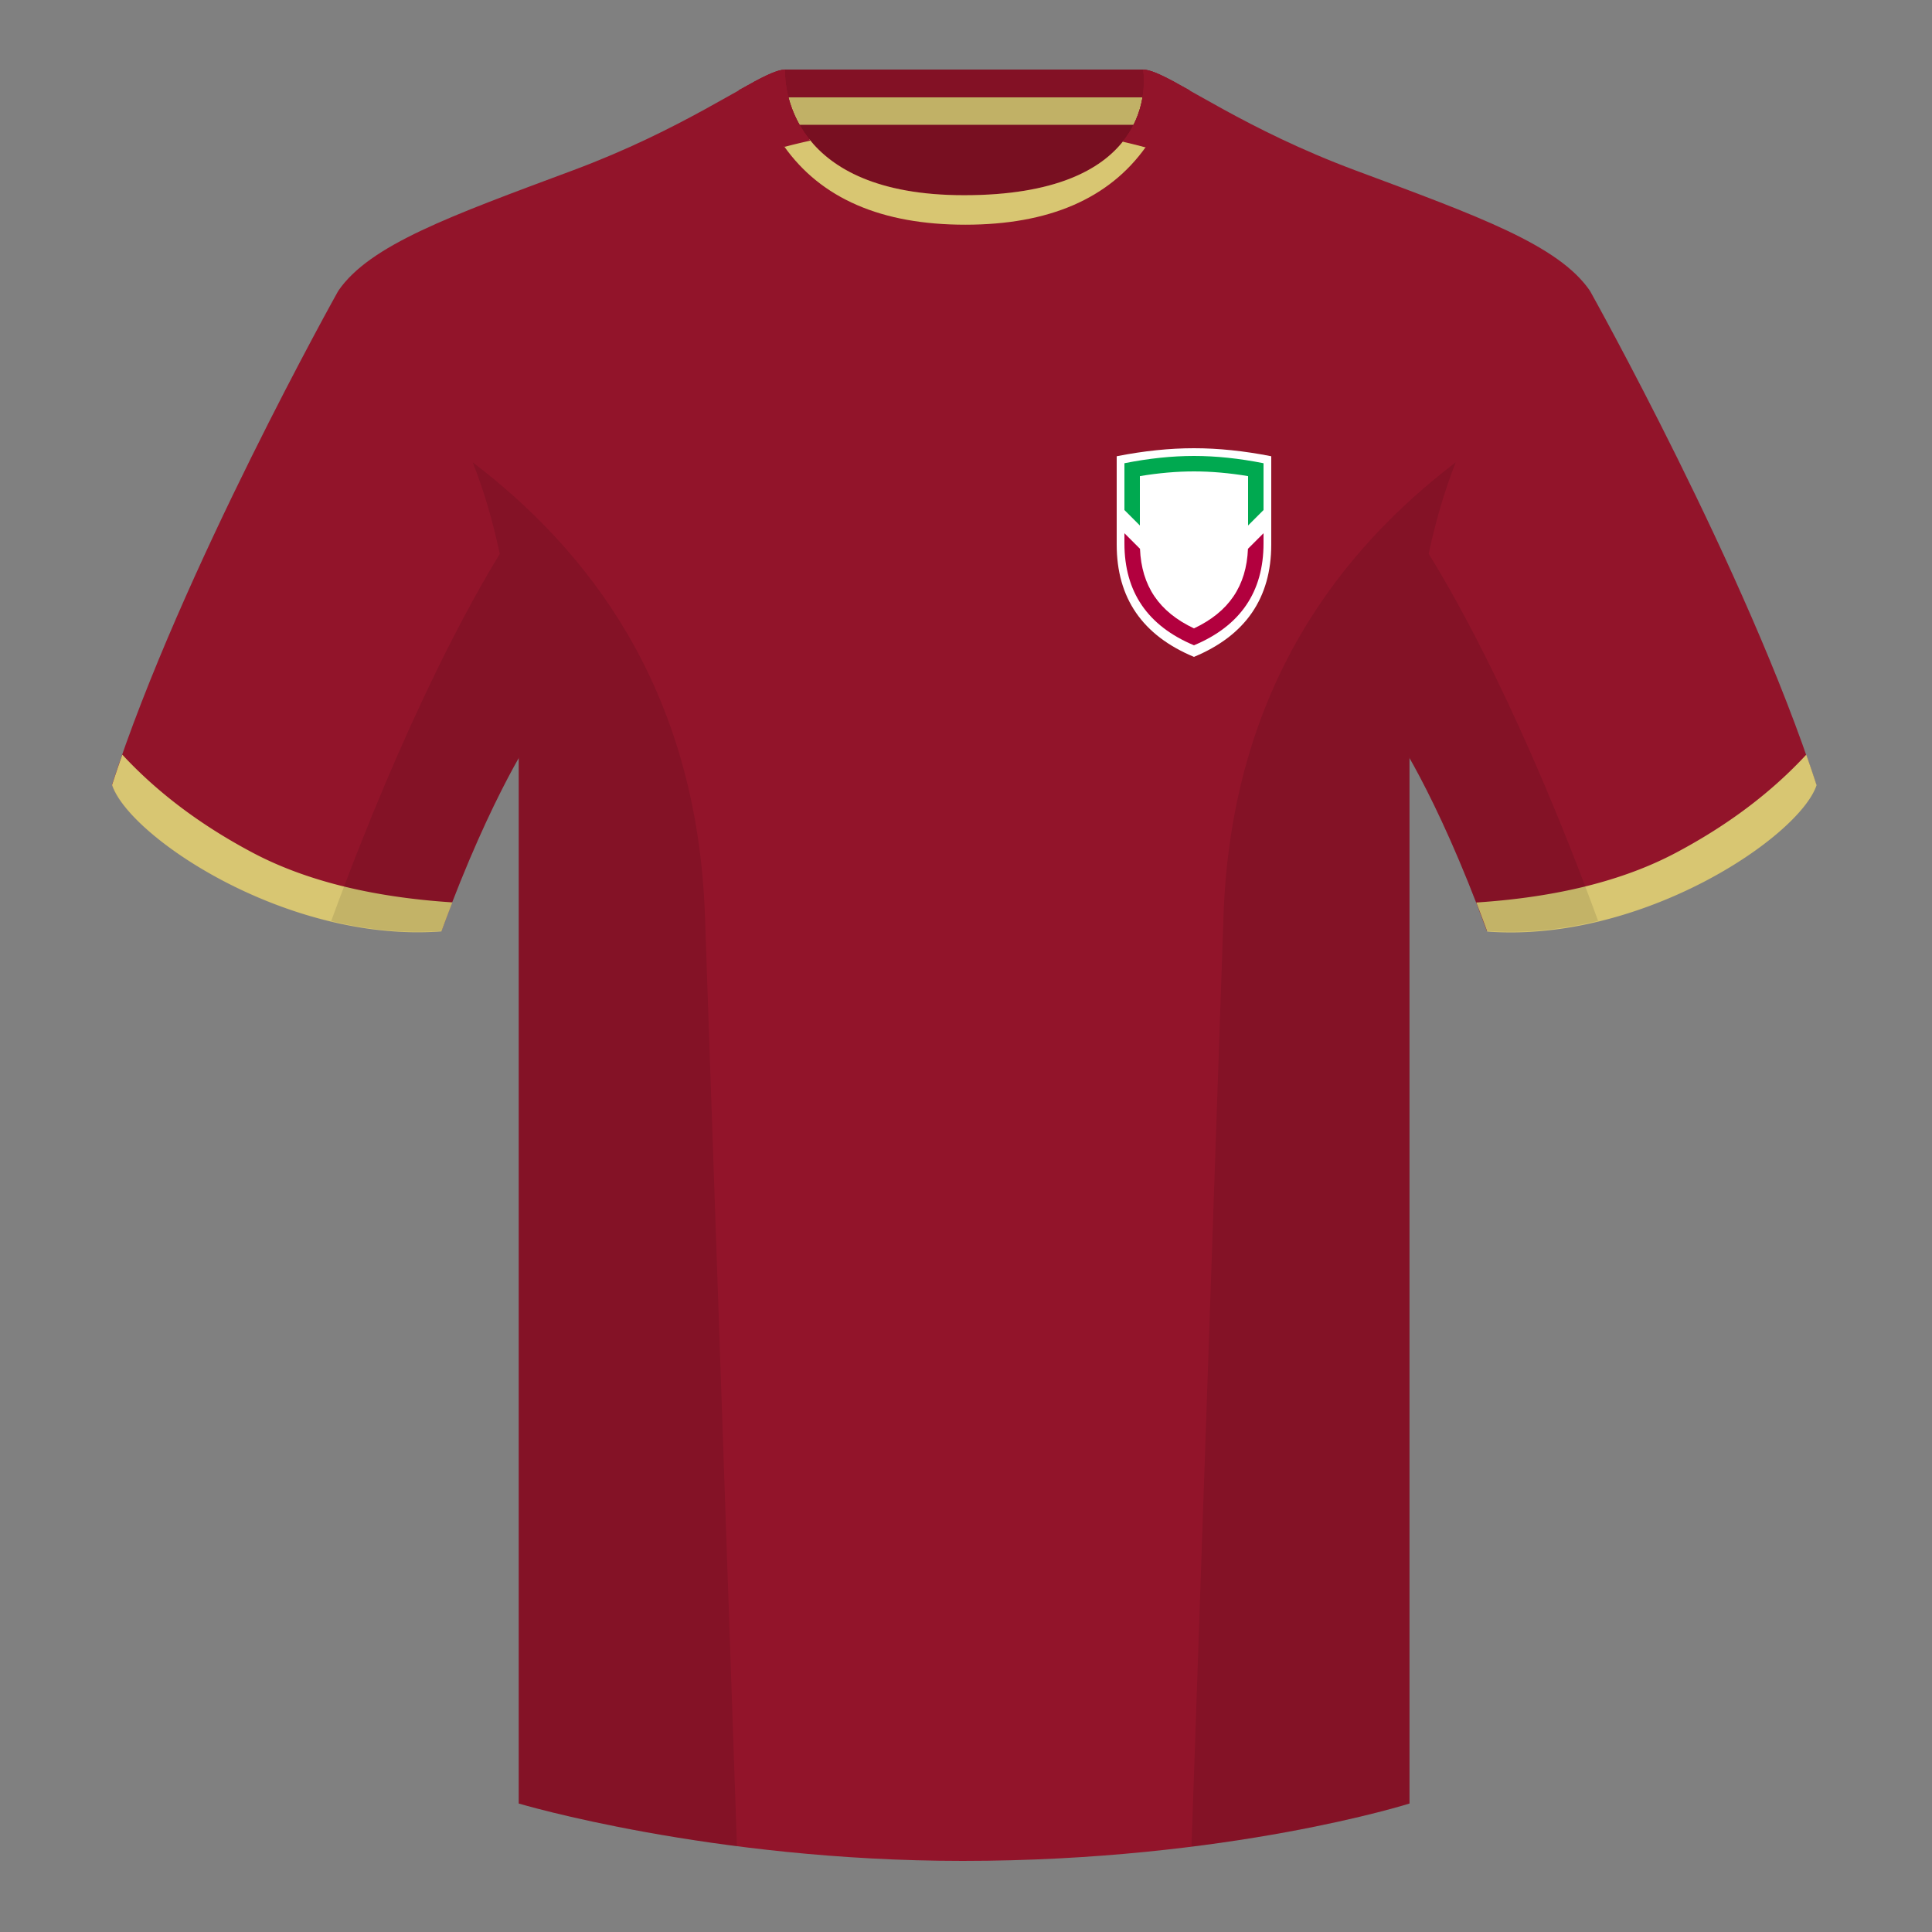 <?xml version="1.0" encoding="UTF-8"?><svg height="500" viewBox="0 0 500 500" width="500" xmlns="http://www.w3.org/2000/svg"><rect x="0" y="0" width="500" height="500" fill="#808080" stroke="none"/><g fill="none" fill-rule="evenodd"><path d="M0 0h500v500H0z"/><path d="M203.006 109.193h93.643V21.898h-93.643z" fill="#780f21"/><path d="M202.867 32.198h93.458v-14.2h-93.458z" fill="#831125"/><g fill="#92142a"><path d="M87.55 75.26s-40.762 72.8-58.547 127.77c4.445 13.375 45.208 40.86 85.232 37.885 13.34-36.4 24.46-52 24.46-52S141.658 93.83 87.55 75.26M411.476 75.26s40.762 72.8 58.547 127.77c-4.445 13.375-45.208 40.86-85.232 37.885-13.34-36.4-24.46-52-24.46-52S357.368 93.83 411.476 75.26"/><path d="M249.514 57.706c-50.082 0-47.798-39.47-48.742-39.14-7.516 2.618-24.133 14.936-52.439 25.495-31.873 11.885-52.626 19.315-60.782 31.2 11.114 8.915 46.694 28.97 46.694 120.345v271.14S183.903 481.6 249.13 481.6c68.929 0 115.648-14.855 115.648-14.855v-271.14c0-91.375 35.58-111.43 46.7-120.345-8.157-11.885-28.91-19.315-60.783-31.2-28.36-10.577-44.982-22.92-52.478-25.511-.927-.318 4.177 39.156-48.703 39.156z"/></g><path d="M202.867 32.298h93.458v-7.1h-93.458z" fill="#c1b166"/><path d="M467.461 195.302a338.826 338.826 0 0 1 2.668 7.9c-4.445 13.375-45.208 40.86-85.232 37.885a426.405 426.405 0 0 0-2.836-7.52c20.795-1.358 37.993-5.637 51.595-12.837 13.428-7.11 24.696-15.585 33.805-25.428zM31.655 195.302c9.103 9.828 20.36 18.291 33.772 25.392 13.611 7.205 30.824 11.485 51.64 12.84a426.42 426.42 0 0 0-2.835 7.516C74.208 244.025 33.445 216.54 29 203.165c.836-2.584 1.723-5.209 2.655-7.863z" fill="#d8c672"/><path d="M249.576 63.752c51.479 0 58.279-35.895 58.279-40.38-5.772-3.24-9.728-5.345-12.008-5.345 0 0 5.881 32.495-46.335 32.495-48.52 0-46.336-32.495-46.336-32.495-2.28 0-6.235 2.105-12.002 5.345 0 0 7.368 40.38 58.402 40.38" fill="#92142a"/><path d="M249.576 63.752c51.479 0 58.279-35.895 58.279-40.38-5.772-3.24-9.728-5.345-12.008-5.345 0 0 5.881 32.495-46.335 32.495-48.52 0-46.336-32.495-46.336-32.495-2.28 0-6.235 2.105-12.002 5.345 0 0 7.368 40.38 58.402 40.38" fill="#92142a"/><path d="M209.407 35.987c5.954 7.514 17.552 14.534 40.105 14.534 23.7 0 35.431-6.694 41.176-14.005l5.834 1.531c-9.542 13.404-25.107 20.106-46.694 20.106-21.72 0-37.37-6.784-46.95-20.352z" fill="#d8c672"/><path d="M209.734 36.392c-2.281.5-4.517 1.04-6.706 1.62-3.4-4.758-6.046-10.36-7.938-16.804 3.69-1.982 6.365-3.181 8.086-3.181 0 0-.645 9.6 6.558 18.365zm80.827.284c7.061-8.84 5.286-18.65 5.286-18.65 1.785 0 4.597 1.29 8.504 3.406-1.878 6.407-4.509 11.975-7.893 16.705a157.865 157.865 0 0 0-5.897-1.461z" fill="#92142a"/><path d="M289 118.077c7.018-1.385 13.684-2.077 20-2.077s12.982.692 20 2.077v22.846c0 13.846-6.667 23.539-20 29.077-13.333-5.538-20-15.23-20-29.077v-9.306-13.54z" fill="#fff"/><path d="M327 132l-4 4v-12.781c-4.887-.814-9.554-1.219-14-1.219s-9.113.405-14 1.219V136l-4-4v-12.115c6.316-1.257 12.316-1.885 18-1.885s11.684.628 18 1.885z" fill="#00a950" fill-rule="nonzero"/><path d="M327 138v2.615c0 12.564-6 21.36-18 26.385-12-5.026-18-13.82-18-26.385V138l4.029 4.029c.398 9.623 4.932 16.33 13.971 20.595 9.04-4.265 13.573-10.972 13.971-20.595z" fill="#b2003e" fill-rule="nonzero"/><path d="M413.584 238.323c-9.287 2.238-19.064 3.316-28.798 2.592-8.197-22.369-15.557-36.883-20.012-44.748v270.577s-21.102 6.71-55.867 11.11l-.544-.059c1.881-54.795 5.722-166.47 8.277-240.705 2.055-59.755 31.084-95.29 60.099-117.44-2.676 6.78-5.072 14.606-7 23.667 7.354 11.852 24.436 42.069 43.831 94.964l.014.042zM190.717 477.795c-34.248-4.401-56.477-11.05-56.477-11.05V196.171c-4.456 7.867-11.813 22.38-20.01 44.743-9.632.716-19.308-.332-28.51-2.523.005-.033.012-.065.02-.097 19.377-52.848 36.305-83.066 43.61-94.944-1.93-9.075-4.328-16.912-7.007-23.701 29.015 22.15 58.044 57.685 60.1 117.44 2.554 74.235 6.395 185.91 8.276 240.705z" fill="#000" fill-opacity=".1"/></g></svg>